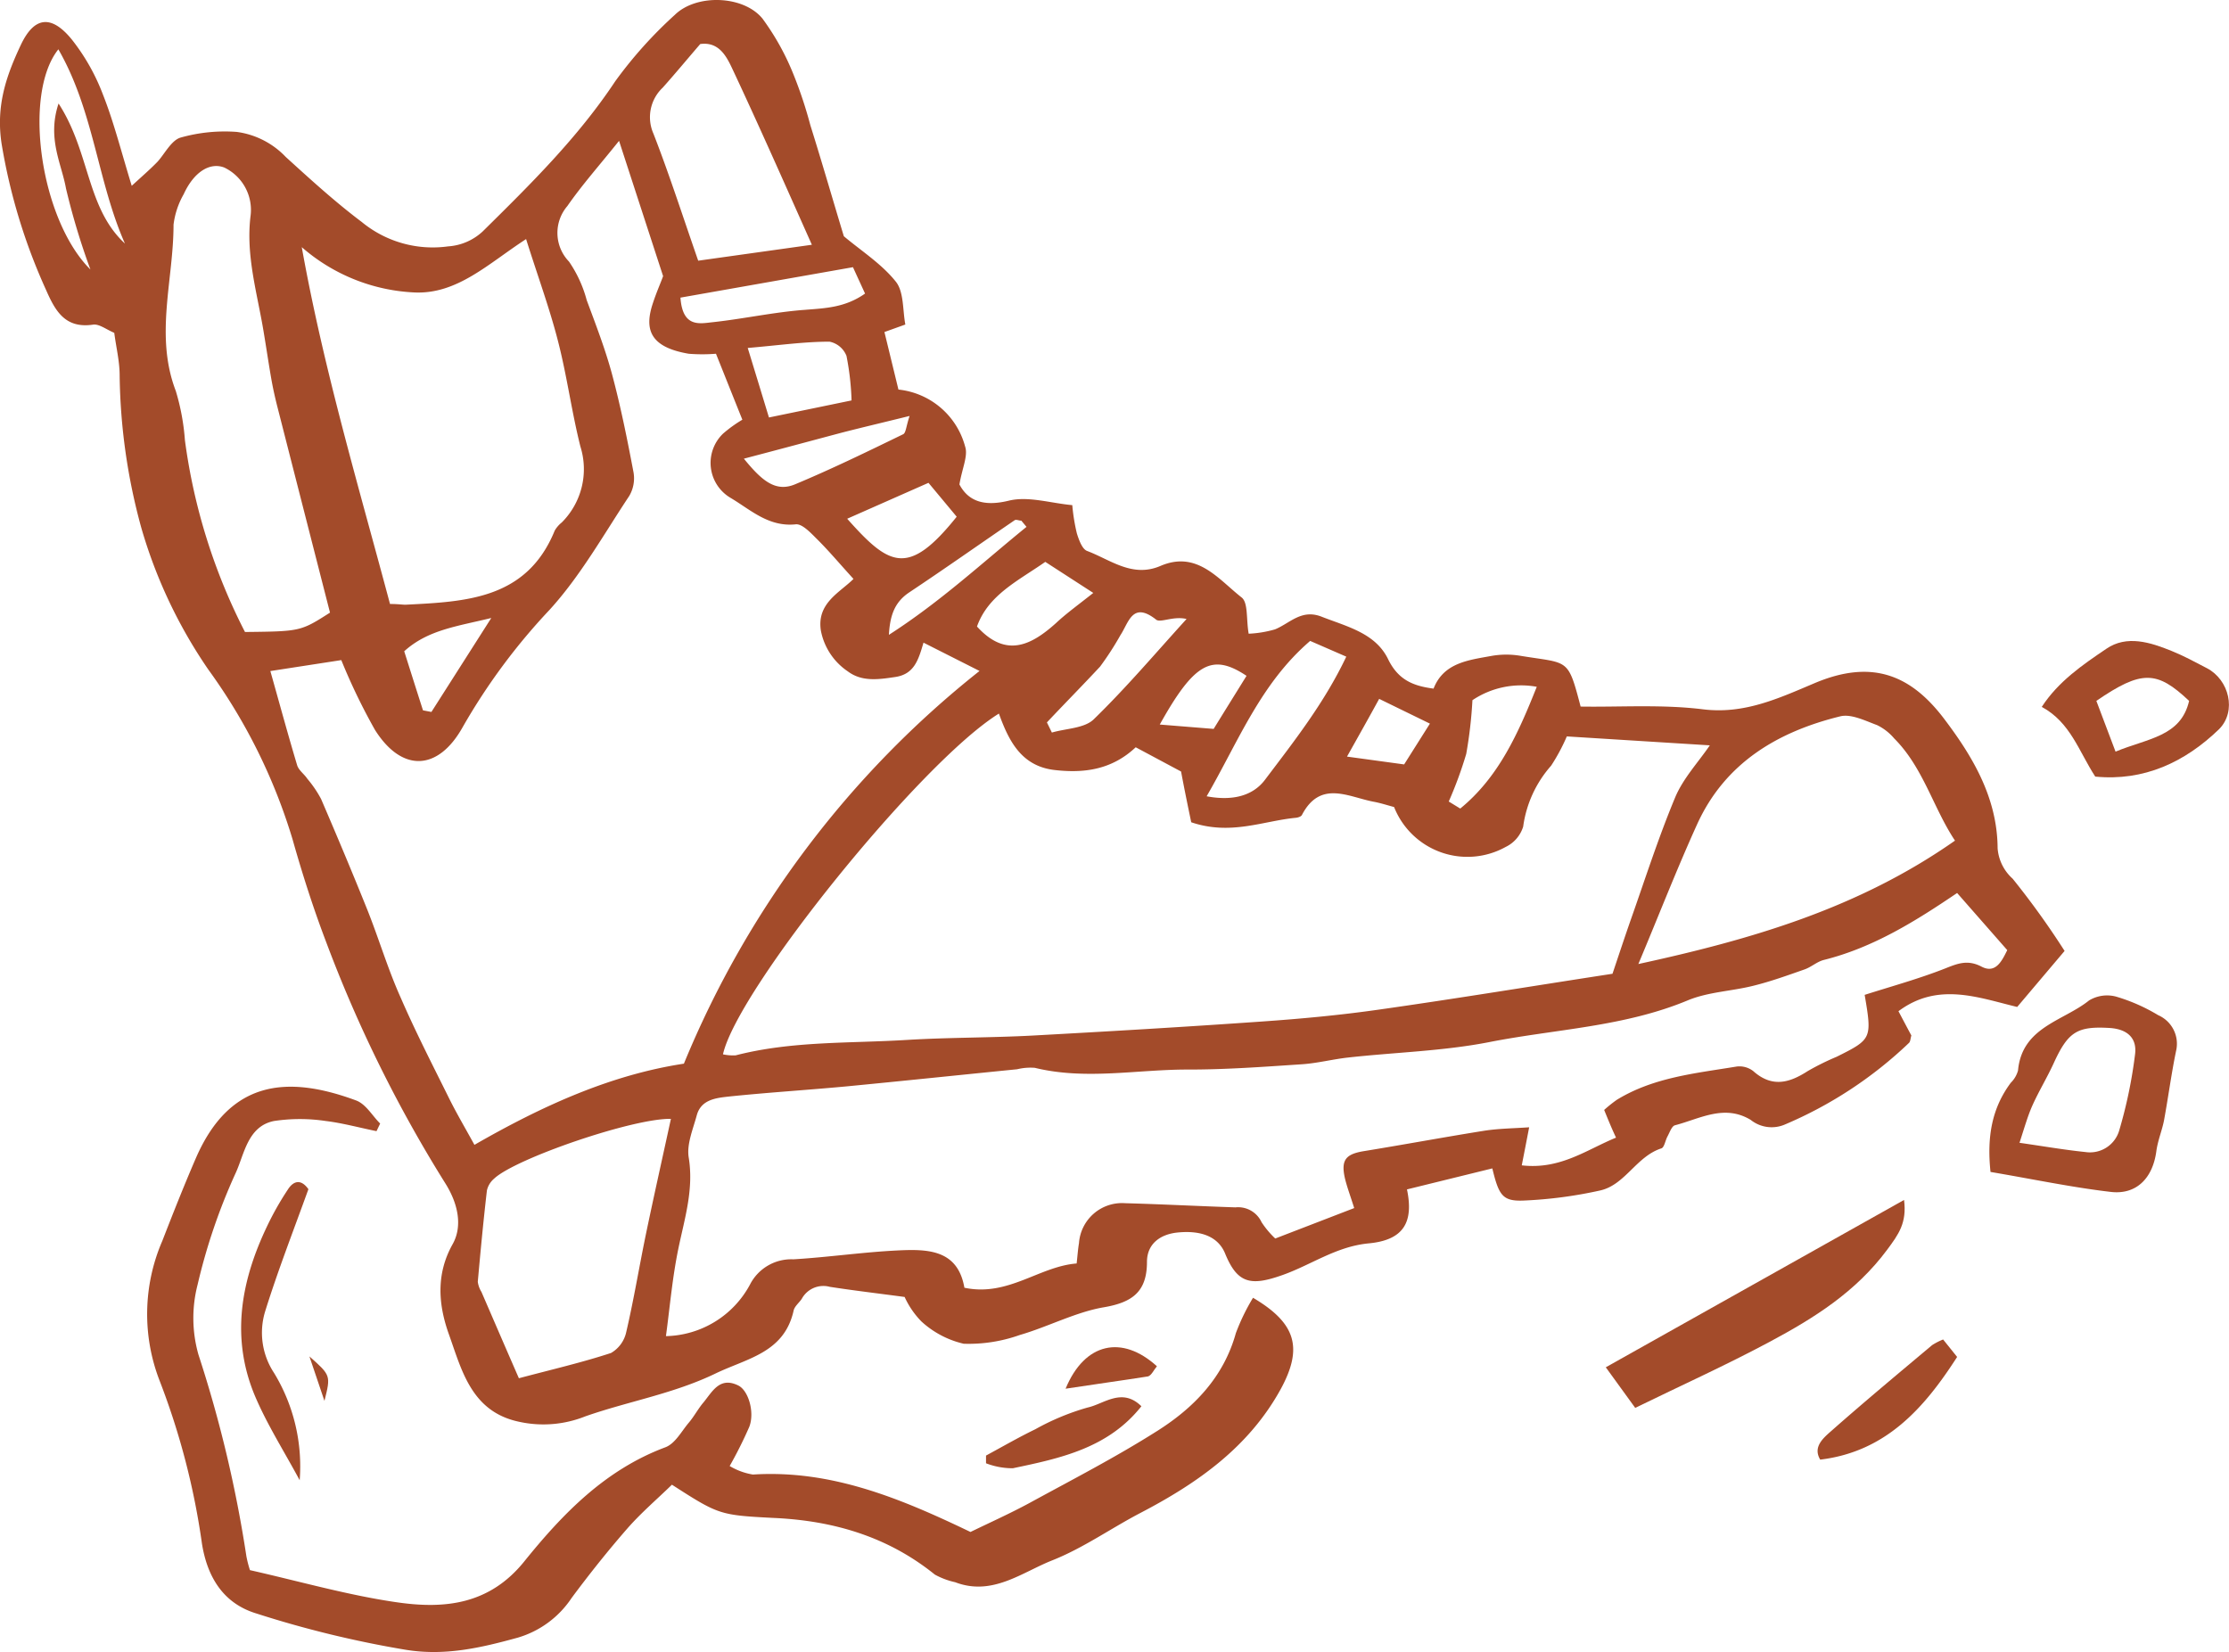 <svg xmlns="http://www.w3.org/2000/svg" viewBox="0 0 219.64 162.8"><defs><style>.cls-1{fill:#a34b2a;}</style></defs><g id="Layer_2" data-name="Layer 2"><g id="Layer_1-2" data-name="Layer 1"><path class="cls-1" d="M203.44,93.71l-4.67,5.52c-3.78-.9-7.8-2.5-11.7.42.43.81.86,1.63,1.27,2.39-.09.3-.09.59-.23.73a40.62,40.62,0,0,1-12.29,8.07,3.3,3.3,0,0,1-3.31-.48c-2.6-1.57-5-.11-7.46.53-.32.08-.52.7-.74,1.1s-.31,1.09-.61,1.18c-2.45.79-3.56,3.58-6,4.14a43.05,43.05,0,0,1-7.58,1c-2.06.08-2.43-.51-3.07-3.17l-8.41,2.07c.67,3.21-.3,5-3.79,5.32-3.18.31-5.62,2.1-8.42,3.1-3.16,1.13-4.49.89-5.71-2.1-.65-1.59-2.25-2.32-4.7-2.07-1.73.18-3,1.14-3,2.9,0,3-1.52,4-4.27,4.47s-5.48,1.92-8.27,2.73a15,15,0,0,1-5.52.86,9.24,9.24,0,0,1-4.17-2.2,8.43,8.43,0,0,1-1.65-2.41c-2.6-.35-5-.63-7.38-1A2.42,2.42,0,0,0,79,128c-.26.39-.71.73-.8,1.16-.93,4.15-4.55,4.68-7.69,6.19-4.14,2-8.59,2.74-12.82,4.22a11.13,11.13,0,0,1-6.58.53c-4.67-1-5.62-5.1-6.87-8.59-1-2.79-1.35-5.85.36-8.9,1-1.78.54-4-.72-6A132.39,132.39,0,0,1,32.13,92.81c-1.26-3.31-2.34-6.69-3.3-10.09A55.82,55.82,0,0,0,20.54,66a48.23,48.23,0,0,1-6.62-14,59.08,59.08,0,0,1-2.13-15c0-1.4-.35-2.79-.53-4.2-.79-.33-1.48-.89-2.08-.81-2.74.41-3.72-1.32-4.63-3.39A57.3,57.3,0,0,1,.16,14.18c-.58-3.76.46-6.71,1.89-9.75,1.32-2.8,3-3,5-.57a20.37,20.37,0,0,1,3.09,5.45c1.07,2.7,1.78,5.55,2.84,9,1.09-1,1.83-1.64,2.5-2.33s1.38-2.15,2.31-2.42A16,16,0,0,1,23.33,13a8.14,8.14,0,0,1,4.82,2.46c2.43,2.21,4.87,4.44,7.49,6.41a11,11,0,0,0,8.51,2.41,5.53,5.53,0,0,0,3.41-1.47C52.25,18.18,56.93,13.58,60.63,8A42.47,42.47,0,0,1,66.5,1.46c2.13-2.08,6.76-1.92,8.63.37a24.84,24.84,0,0,1,3.06,5.51,42,42,0,0,1,1.66,5C81,16,82.07,19.72,83.15,23.28c1.71,1.44,3.71,2.71,5.11,4.46.82,1,.68,2.84.95,4.24l-2.06.74,1.38,5.67A7.62,7.62,0,0,1,95.1,44c.31.91-.29,2.13-.56,3.74.82,1.55,2.28,2.23,4.86,1.6,1.91-.47,4.1.24,6.26.44a18.94,18.94,0,0,0,.45,2.78c.2.64.52,1.54,1,1.73,2.32.87,4.46,2.67,7.24,1.48,3.61-1.55,5.7,1.31,8,3.11.65.52.44,2.12.69,3.57a11.13,11.13,0,0,0,2.6-.43c1.46-.6,2.58-2,4.53-1.27,2.54,1,5.4,1.63,6.64,4.27,1,2,2.46,2.58,4.45,2.84,1-2.57,3.47-2.81,5.75-3.23a8.4,8.4,0,0,1,2.83,0c4.75.78,4.64.15,5.91,5,3.93.06,8-.23,12.06.27s7.43-1.07,11-2.58c5.61-2.37,9.44-.85,12.74,3.49,2.82,3.72,5.26,7.79,5.29,12.78a4.47,4.47,0,0,0,1.48,3A80.28,80.28,0,0,1,203.44,93.71ZM26.64,66.13c.92,3.26,1.74,6.28,2.64,9.28.15.5.7.87,1,1.33a11.15,11.15,0,0,1,1.36,2c1.57,3.65,3.11,7.31,4.59,11,1.13,2.85,2,5.79,3.26,8.59,1.45,3.34,3.12,6.59,4.74,9.86.71,1.44,1.53,2.83,2.52,4.63,6.76-3.89,13.48-6.91,20.64-8A95.81,95.81,0,0,1,96.52,66.12L91,63.33c-.5,1.7-.91,3.09-2.75,3.38-1.68.25-3.31.5-4.71-.55a6.26,6.26,0,0,1-2.65-4c-.44-2.73,1.88-3.77,3.21-5.11-1.34-1.47-2.38-2.71-3.52-3.85-.64-.63-1.51-1.6-2.17-1.53-2.68.28-4.45-1.44-6.41-2.6a4,4,0,0,1-.76-6.33,13.09,13.09,0,0,1,1.91-1.38c-.9-2.24-1.75-4.38-2.6-6.5a16.92,16.92,0,0,1-2.69,0c-3.81-.65-4.4-2.39-3.52-5,.36-1.1.84-2.17,1-2.65L61,13.88c-1.92,2.4-3.63,4.32-5.09,6.42a4.07,4.07,0,0,0,.16,5.48,12.28,12.28,0,0,1,1.74,3.79c.9,2.43,1.84,4.85,2.51,7.35.85,3.18,1.5,6.42,2.11,9.65A3.43,3.43,0,0,1,62,48.88c-2.53,3.81-4.8,7.88-7.86,11.23a60.72,60.72,0,0,0-8.54,11.53c-2.43,4.36-6,4.49-8.65.29a59.61,59.61,0,0,1-3.32-6.88Zm44.6,37.77a4.74,4.74,0,0,0,1.25.1c5.54-1.43,11.23-1.17,16.87-1.52,4.12-.25,8.26-.21,12.38-.43,7.52-.41,15-.85,22.55-1.38,3.88-.27,7.76-.63,11.6-1.18,7.55-1.07,15.06-2.31,23-3.53.57-1.69,1.19-3.58,1.85-5.46,1.41-4,2.69-8,4.33-11.93.79-1.88,2.28-3.46,3.41-5.12l-14.09-.88a18.74,18.74,0,0,1-1.55,2.89,11.36,11.36,0,0,0-2.75,6,3.3,3.3,0,0,1-1.72,2,7.77,7.77,0,0,1-11-3.93c-.64-.17-1.31-.39-2-.52-2.51-.47-5.26-2.18-7.08,1.3-.08.16-.39.26-.6.28-3.25.31-6.42,1.76-10.31.44-.29-1.4-.65-3.12-1-5l-4.47-2.39c-2.35,2.21-5.07,2.58-8,2.24-3.27-.38-4.51-2.87-5.48-5.56C90.75,75.07,72.67,97.48,71.24,103.9Zm86.83,5.48a13.24,13.24,0,0,1,1.25-1c3.62-2.22,7.76-2.61,11.82-3.28a2.23,2.23,0,0,1,1.62.45c1.85,1.65,3.56,1.17,5.37,0a25.16,25.16,0,0,1,2.85-1.41c3.47-1.73,3.49-1.79,2.76-6.1,2.6-.83,5.3-1.57,7.9-2.59,1.26-.5,2.24-.91,3.62-.19s2-.55,2.53-1.63L192.85,88c-4.06,2.75-8.25,5.38-13.14,6.6-.67.17-1.23.7-1.89.93-1.65.58-3.31,1.18-5,1.6-2.16.55-4.49.61-6.51,1.45-6.28,2.62-13.05,2.83-19.59,4.12-4.57.89-9.28,1-13.92,1.52-1.52.17-3,.56-4.53.66-3.77.25-7.53.53-11.3.52-5,0-10,1.05-15-.17a5.53,5.53,0,0,0-1.74.14c-5.61.56-11.22,1.15-16.83,1.69-3.86.36-7.74.6-11.59,1-1.23.14-2.72.28-3.15,1.84-.37,1.37-1,2.84-.8,4.14.52,3.14-.39,6-1,8.93s-.84,5.74-1.24,8.7a9.63,9.63,0,0,0,8.27-5.06,4.57,4.57,0,0,1,4.28-2.51c3.4-.2,6.79-.7,10.2-.87,3-.15,6-.13,6.66,3.67,4.31.91,7.36-2.1,11.06-2.39.09-.81.13-1.4.23-2a4.25,4.25,0,0,1,4.55-3.94c3.62.1,7.25.29,10.87.41a2.54,2.54,0,0,1,2.57,1.46,8.88,8.88,0,0,0,1.35,1.61l7.78-3c-.4-1.27-.73-2.13-.93-3-.38-1.75.11-2.32,1.88-2.61,3.94-.64,7.86-1.37,11.8-2,1.44-.23,2.91-.24,4.49-.35-.29,1.5-.49,2.54-.73,3.75,3.8.44,6.38-1.54,9.29-2.73C158.78,111.13,158.48,110.38,158.07,109.38Zm-128.33-85C31.9,36.42,35.36,48,38.43,59.52c.86,0,1.22.08,1.56.07,5.95-.3,11.92-.55,14.67-7.3a2.88,2.88,0,0,1,.69-.8A7.42,7.42,0,0,0,57.19,44c-.86-3.42-1.32-6.94-2.2-10.36-.83-3.25-2-6.42-3.15-10.08-3.75,2.44-6.79,5.45-11,5.26A18.14,18.14,0,0,1,29.74,24.36Zm2.78,36Q29.92,50.23,27.31,40c-.23-.91-.43-1.82-.59-2.74-.26-1.49-.48-3-.73-4.49-.62-3.81-1.79-7.56-1.3-11.5a4.63,4.63,0,0,0-2.59-4.76c-1.42-.55-3,.44-4,2.63a8,8,0,0,0-1,3c0,5.45-1.87,10.92.22,16.38a22.23,22.23,0,0,1,.9,4.85,58,58,0,0,0,5.92,18.91C29.61,62.22,29.62,62.22,32.52,60.37ZM161.44,95c11.13-2.42,21.66-5.47,31.2-12.16-2.16-3.25-3.12-7.2-6-10.08a5.15,5.15,0,0,0-1.67-1.3c-1.17-.43-2.55-1.13-3.63-.87-6.18,1.52-11.36,4.59-14.11,10.64C165.2,85.7,163.43,90.27,161.44,95ZM66.11,110.26c-3.72-.08-15.33,3.91-17.42,5.89a2.14,2.14,0,0,0-.71,1.16c-.35,3-.63,6-.9,9a2.5,2.5,0,0,0,.36,1c1.19,2.75,2.38,5.51,3.69,8.51,3.27-.87,6.22-1.55,9.08-2.49a3.14,3.14,0,0,0,1.5-2.07c.75-3.21,1.28-6.47,1.95-9.7C64.44,117.82,65.28,114.08,66.11,110.26ZM80,24.12C77.27,18,74.77,12.33,72.12,6.69c-.56-1.18-1.31-2.6-3.12-2.35-1.25,1.45-2.45,2.9-3.7,4.3a4,4,0,0,0-.92,4.51c1.56,4,2.89,8.15,4.42,12.54Zm38.9,54.35c2.49.47,4.53,0,5.76-1.64,2.86-3.79,5.83-7.55,8-12.12l-3.56-1.55C124.23,67.34,122.06,73,118.9,78.47ZM8.91,26.56a68.89,68.89,0,0,1-2.41-8c-.44-2.46-1.87-4.91-.73-8.36C8.89,15,8.5,20.48,12.31,24,9.6,17.88,9.25,10.93,5.75,4.86,2.2,9.33,4,21.69,8.91,26.56Zm75,12.9a26.74,26.74,0,0,0-.5-4.39,2.28,2.28,0,0,0-1.67-1.4c-2.51,0-5,.36-8.06.62.8,2.61,1.45,4.74,2.09,6.85ZM67.05,29.33c.21,3,1.92,2.55,3.19,2.42,3.05-.33,6.06-1,9.11-1.22,2-.16,3.93-.22,5.89-1.6-.41-.9-.82-1.78-1.19-2.6Zm36.11,41.86.49,1c1.4-.41,3.21-.41,4.13-1.31,3.21-3.12,6.12-6.56,9.14-9.88-1.3-.32-2.58.41-3,.06-2.34-1.84-2.69.29-3.52,1.54a29.47,29.47,0,0,1-2,3.09C106.67,67.55,104.89,69.35,103.16,71.19Zm4.57-12.76L103,55.37c-2.66,1.86-5.62,3.25-6.73,6.37,2.84,3.13,5.34,1.87,7.81-.36C105.09,60.44,106.24,59.61,107.73,58.43Zm35,20.54,1.16.71c3.77-3.08,5.7-7.37,7.54-12A8.61,8.61,0,0,0,145.09,69a43.48,43.48,0,0,1-.61,5.29A39.48,39.48,0,0,1,142.75,79ZM73.3,45.2c1.76,2.16,3.12,3.34,5.06,2.52C82,46.2,85.5,44.49,89,42.79c.27-.13.29-.8.63-1.8-2.51.62-4.59,1.11-6.66,1.64C80,43.42,77,44.23,73.3,45.2Zm10.18,5.92c4.13,4.64,6,5.79,10.79-.2l-2.78-3.34ZM41.68,70l.83.16,5.9-9.26c-3.38.83-6.24,1.16-8.58,3.28C40.48,66.23,41.08,68.13,41.68,70Zm72.59,1.4,5.32.43c1.09-1.77,2.17-3.5,3.24-5.23C119.43,64.34,117.67,65.32,114.27,71.42Zm26.63-.09-5-2.44c-1,1.83-1.94,3.5-3.17,5.69l5.63.77ZM101.15,51.92l-.51-.61c-.22,0-.51-.14-.65-.05-3.47,2.37-6.9,4.79-10.4,7.12-1.4.94-1.89,2.2-2,4.18C92.67,59.3,96.79,55.46,101.15,51.92Z"/><path class="cls-1" d="M66.21,146.31c-1.4,1.37-3,2.73-4.37,4.29-1.93,2.21-3.77,4.52-5.52,6.88a9.62,9.62,0,0,1-5.29,3.9c-3.63,1-7.2,1.84-11.1,1.19A103.7,103.7,0,0,1,25.26,159c-3.29-1-4.84-3.63-5.36-6.88a72.38,72.38,0,0,0-4.15-16A18.16,18.16,0,0,1,16,122.27c1.06-2.73,2.14-5.46,3.3-8.14,3.34-7.69,9-8.19,15.75-5.7,1,.35,1.62,1.51,2.41,2.29l-.36.75c-1.68-.34-3.35-.8-5-1a17.11,17.11,0,0,0-5.1,0c-2.6.52-2.92,3.27-3.78,5.13a58.15,58.15,0,0,0-3.75,11,13.16,13.16,0,0,0,.09,6.91,123.6,123.6,0,0,1,4.72,19.86,11.06,11.06,0,0,0,.35,1.36c5,1.13,9.79,2.51,14.63,3.19,4.62.65,9,.18,12.41-4.06,3.76-4.66,7.94-9,13.85-11.22,1-.35,1.62-1.58,2.36-2.45.53-.63.92-1.38,1.45-2,.87-1.06,1.59-2.55,3.41-1.66,1,.48,1.64,2.62,1.1,4.06a41.24,41.24,0,0,1-1.94,3.88,6.48,6.48,0,0,0,2.29.84c7.69-.49,14.49,2.32,21.44,5.66,1.8-.88,3.84-1.79,5.8-2.85,4.23-2.31,8.52-4.52,12.59-7.1,3.61-2.28,6.55-5.29,7.76-9.65a20.65,20.65,0,0,1,1.69-3.48c4.25,2.51,4.94,4.94,2.73,9-3.15,5.73-8.2,9.27-13.82,12.2-2.91,1.52-5.65,3.47-8.68,4.67s-5.92,3.56-9.58,2.16a7.46,7.46,0,0,1-2-.75c-4.67-3.77-10.07-5.34-16-5.59C70.91,149.31,70.78,149.25,66.21,146.31Z"/><path class="cls-1" d="M196.14,115.49c-.37-3.53.16-6.32,2-8.79a2.73,2.73,0,0,0,.71-1.2c.39-4.3,4.46-4.87,7-6.91a3.43,3.43,0,0,1,2.66-.38,17.66,17.66,0,0,1,4.15,1.83,3.07,3.07,0,0,1,1.77,3.5c-.47,2.26-.77,4.57-1.19,6.85-.19,1-.62,2-.76,3.06-.36,2.69-2,4.33-4.55,4C204.1,117,200.23,116.18,196.14,115.49Zm2.81-2.88c2.49.36,4.52.71,6.56.92a3,3,0,0,0,3.31-2.12,46.34,46.34,0,0,0,1.56-7.49c.22-1.65-.79-2.52-2.54-2.62-3.16-.18-4.06.37-5.49,3.51-.64,1.39-1.43,2.69-2.06,4.08C199.83,109.91,199.52,111,199,112.61Z"/><path class="cls-1" d="M187.62,118.25c.29,2.25-.53,3.38-1.66,4.9-3.09,4.17-7.22,6.75-11.58,9.08s-8.62,4.25-13.25,6.51l-2.9-4Z"/><path class="cls-1" d="M206.46,76.53c-1.63-2.51-2.44-5.34-5.27-6.87,1.63-2.5,4-4.13,6.37-5.73,2-1.37,4.32-.64,6.43.22,1.19.48,2.33,1.1,3.48,1.7,2.18,1.14,2.95,4.23,1.2,6C215.29,75.12,211.25,77,206.46,76.53Zm2-2.46c3.18-1.32,6.43-1.47,7.25-5-3.17-3-4.68-3.06-9.14,0Z"/><path class="cls-1" d="M30.39,117.19c-1.48,4.1-3,8-4.25,12a7.18,7.18,0,0,0,.86,6.1,17.69,17.69,0,0,1,2.53,10.58c-1.54-2.86-3.18-5.44-4.37-8.22-2.43-5.71-1.46-11.31,1.12-16.73a29.08,29.08,0,0,1,2.08-3.69C28.89,116.39,29.64,116.13,30.39,117.19Z"/><path class="cls-1" d="M191.47,132l1.38,1.72c-3.21,5-7,9.34-13.49,10.12-.75-1.25.29-2.12,1.12-2.85,3.25-2.87,6.58-5.64,9.9-8.43A6.33,6.33,0,0,1,191.47,132Z"/><path class="cls-1" d="M112.47,138.58c-3.28,4.14-8,5.13-12.67,6.11a7.31,7.31,0,0,1-2.64-.49l0-.76c1.61-.87,3.2-1.79,4.85-2.59a24,24,0,0,1,5.18-2.15C108.79,138.35,110.56,136.7,112.47,138.58Z"/><path class="cls-1" d="M105,136.85c1.88-4.55,5.57-5.33,9-2.21-.29.33-.54.91-.88,1C110.46,136.06,107.86,136.41,105,136.85Z"/><path class="cls-1" d="M30.49,133.67c2.11,1.87,2.11,1.87,1.48,4.38Z"/></g></g></svg>